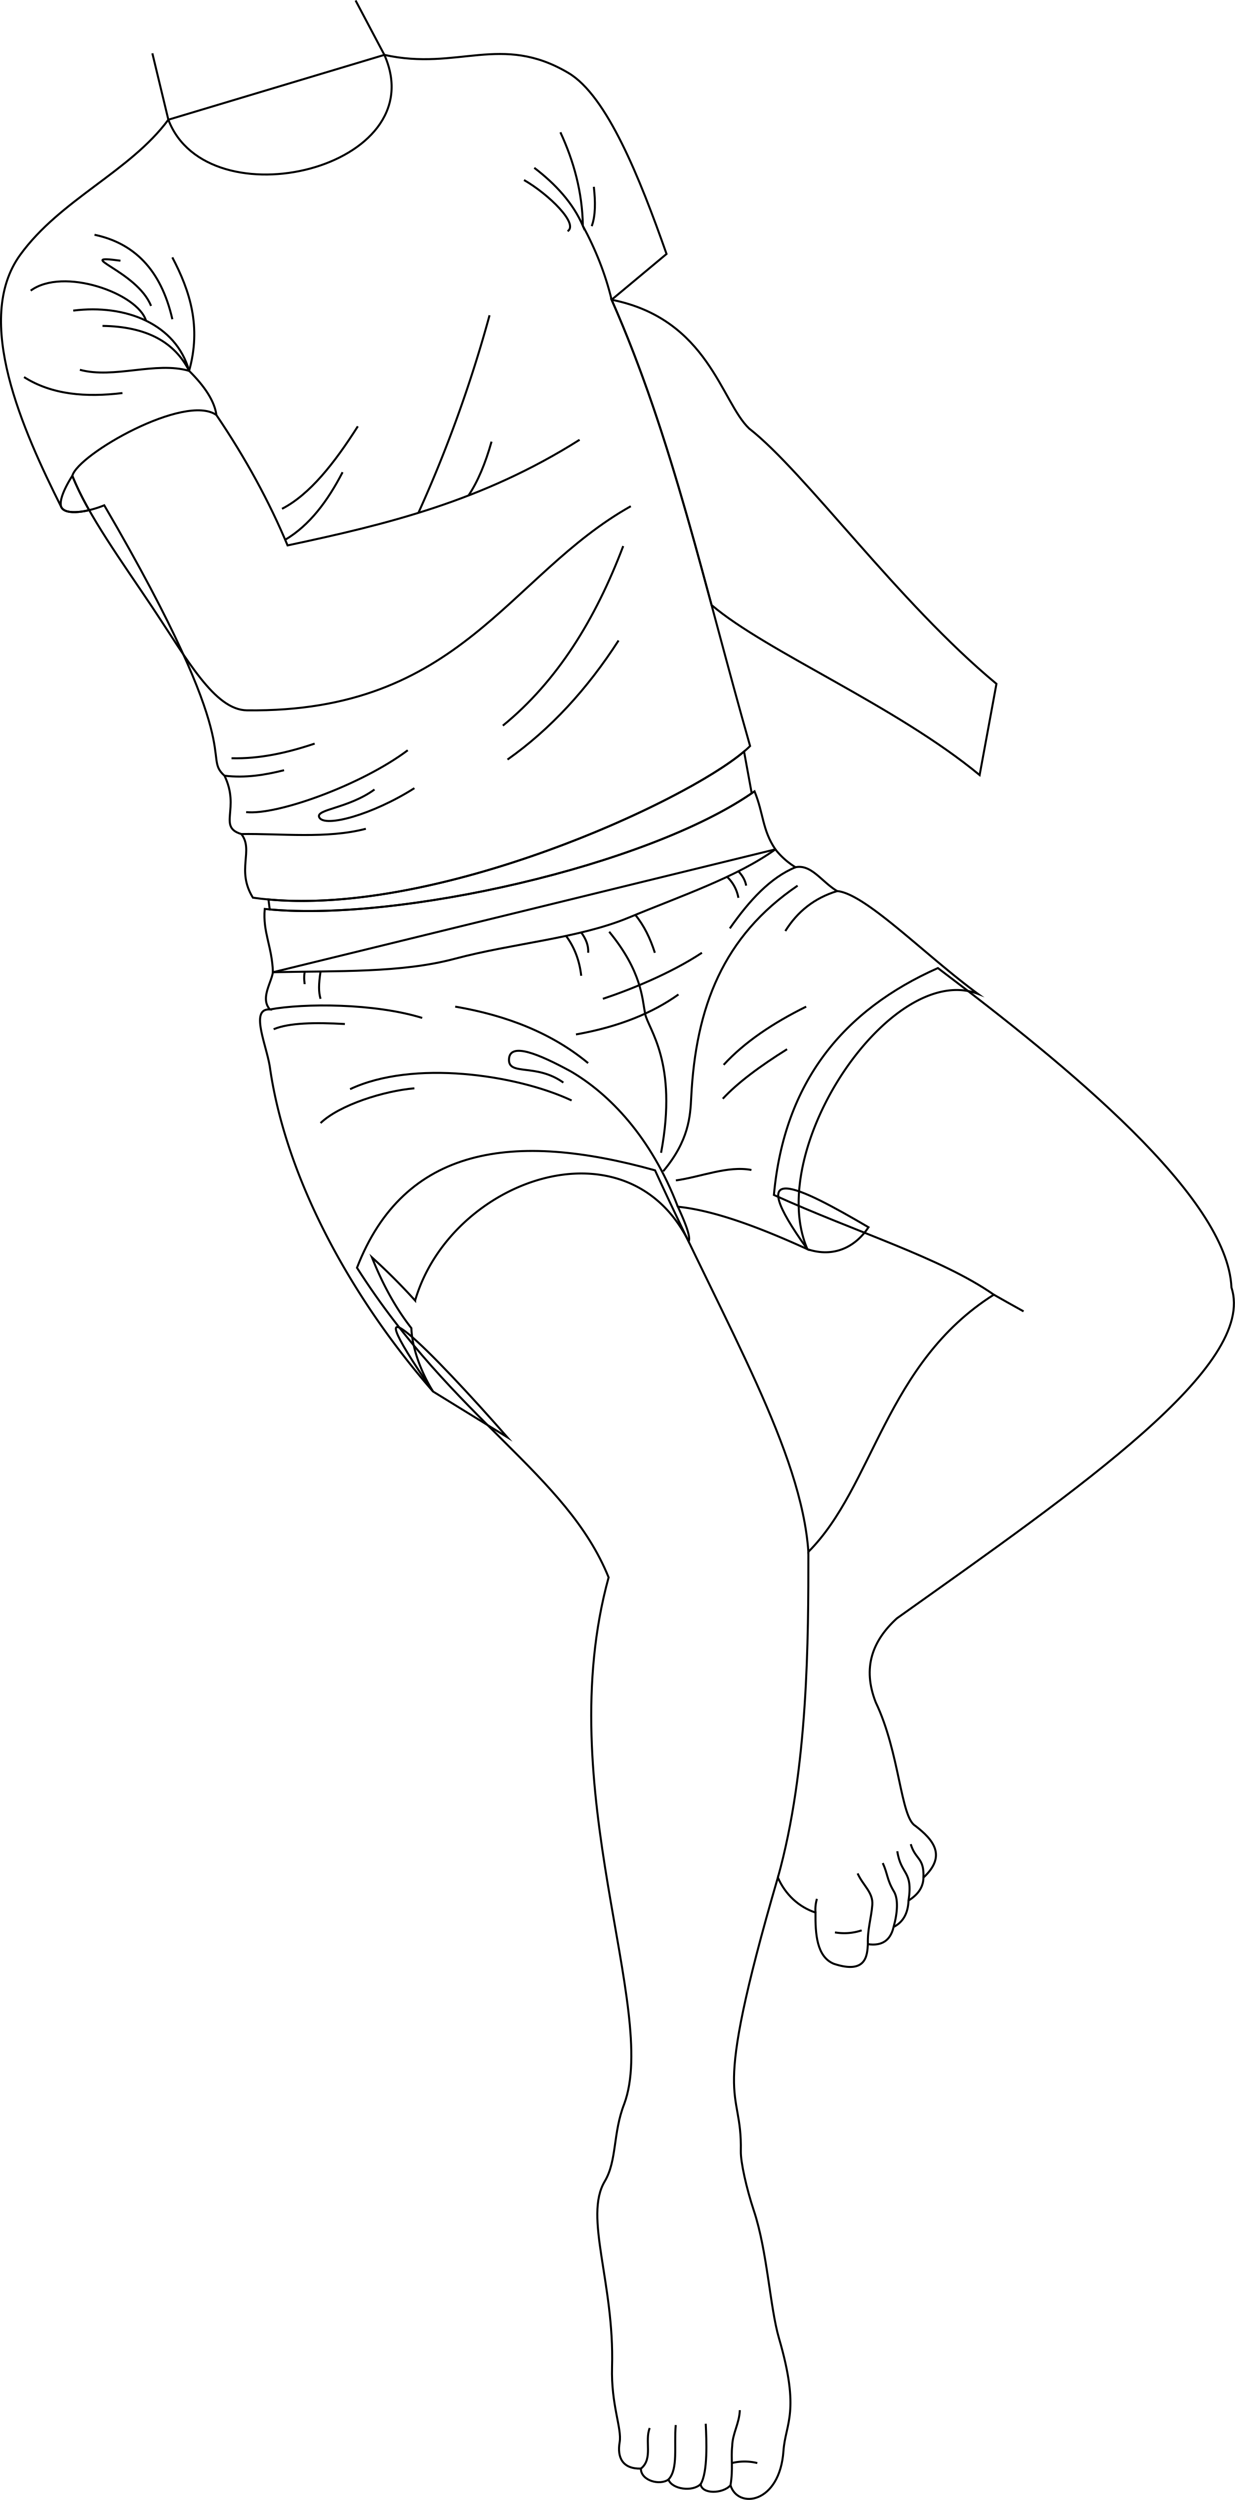 <svg id="presence" xmlns="http://www.w3.org/2000/svg" viewBox="0 0 1221.78 2472.84">
  <defs>
    <style>
      .cls-1 {
        fill: none;
        stroke: #000;
        stroke-miterlimit: 10;
        stroke-width: 2px;
      }
    </style>
  </defs>
  <title>past</title>
  <g id="bennettUnderwearInner">
    <path class="cls-1" d="M798.74,1235.64c-65.41-90.7-8.52-62.1,60.48-21.69C846.3,1233.34,825.06,1244.42,798.74,1235.64Z"/>
    <path class="cls-1" d="M428.43,1376.43c-88.06-127.4.21-38.4,73.5,45.25Z"/>
  </g>
  <path id="skinEastAsian" class="cls-1" d="M353.16,1254c96.41,151.31,207.45,203.78,248.94,306.29-57.35,208.66,50,427.09,15.47,520.73-11.37,29-7.05,56.11-19.32,76.7-20.85,35,9.66,100.58,7.25,183.53-1.09,37.49,9.87,60.89,7.52,74.44-2.68,15.48,3.15,26.54,21,26.13,0,11.94,18.75,17,27.28,10.8,3.41,9.66,23.86,12.5,31.82,4.54,1.13,10.23,22.16,9.66,29.54,1.14,7.39,23.86,48.77,18.26,52.42-34,1.91-27.39,16.93-38.15-4.46-111.5-8.92-30.58-11.47-85.89-24.85-126.15-7.31-22-13.1-48-12.88-58.84,1.38-67.72-31.55-36.56,36.64-270.66,7.38,16.73,20.46,29.06,37.23,34.66-.25,20.89,1.13,43.75,18.18,50.7,32.38,10.66,32.95-8.66,33.66-19.45,13.59,2,22.29-3.38,25.43-17,9.12-4.59,14.26-13.1,14.77-26.13,8.71-5.44,14.55-12.5,14.78-22.73,23.29-21.59,9.66-37.5-8-51.14-14.77-8.52-15.34-72.16-39.2-122.16-13.44-34.26-3.32-60.95,20.89-83.1,182.13-129.54,356.21-250,331-327.23-3.86-89.64-161.08-218.43-290.43-316C834.49,999,775.86,1070,765.62,1182c80.53,36.61,165.26,62.13,217.57,98.63C875.83,1348.4,864.36,1470.36,799.73,1535c-7-99.44-79.71-220-151.7-377.36C508.32,1118.74,399.84,1133.4,353.16,1254Z"/>
  <g id="skinOverlapLine">
    <path class="cls-1" d="M806.78,1891.83a36.84,36.84,0,0,1,1.41-13.58"/>
    <path class="cls-1" d="M799.73,1535c0,84.9,0,214.25-30.18,322.19"/>
    <path class="cls-1" d="M848.44,1853.09c5.17,11.8,15.53,18.81,14.53,31.17-1,12.75-5,25-4.35,38.82"/>
    <path class="cls-1" d="M873.32,1842.84c5,11,4,16.37,11,28.06,4.48,7.46,3.67,21-.29,35.13"/>
    <path class="cls-1" d="M901,1824.14c4.68,15.7,13.36,13,12.56,33"/>
    <path class="cls-1" d="M887.68,1831.15c3.67,24,15.7,18.71,11.14,48.75"/>
    <path class="cls-1" d="M642.77,2401.68c-5.25,12.77,3.58,30.31-8.73,40.16"/>
    <path class="cls-1" d="M668.5,2398.72c-1.79,20.86,2.61,43.48-7.18,53.92"/>
    <path class="cls-1" d="M698.17,2397.44c.81,16.74,2.16,47.78-5,59.74"/>
    <path class="cls-1" d="M731.91,2384c-.54,13.49-7.28,22.94-7.55,35.63-1.35,11.87,1.08,21.86-1.68,38.74"/>
    <path class="cls-1" d="M983.19,1280.65c8,4.56,18.1,10.24,29.42,16.5"/>
  </g>
  <g id="skinDisplayLine">
    <path class="cls-1" d="M852.44,1909.42a54.07,54.07,0,0,1-26.42,2"/>
    <path class="cls-1" d="M724,2436.35a52.65,52.65,0,0,1,25.2,0"/>
  </g>
  <path id="bennettWaistband" class="cls-1" d="M746.46,782.72c9.1,22.44,7.54,38,20.62,57.44-38.64,27.59-92.73,45.76-145.08,67.49-49.81,20.67-114,25.21-172.33,40.77C397,962.47,334,960.21,270,961.68c-.83-25.56-10.19-39.6-8.1-62.6C390.91,912.88,641.79,856.64,746.46,782.72Z"/>
  <path id="bennettUnderwear" class="cls-1" d="M767.08,840.16A75.43,75.43,0,0,0,787,857.84c15.75-3.23,26.07,14.69,41.24,23.57,28,2.5,86.86,63.33,139.19,101.63-85.82-32.54-211.57,153.36-168.65,252.6-47.56-21.66-92-38.31-128.14-42,5.58,12.28,13.18,29.46,10.65,34.43-61.31-123.23-235.55-61.48-270.62,58.36a601,601,0,0,0-42.71-42.71c11.23,28.27,24.35,51.28,39,70,.67,18.54,8.63,41.94,21.48,62.73-76.92-87.9-144.95-206.16-161.4-320.49-3.18-22-20.34-58.74,0-57.44-9.71-10.85,1.28-26,2.94-36.82Z"/>
  <g id="clothesDisplayLine">
    <path class="cls-1" d="M602.68,921.63c32.33,39.34,32.66,66.42,35.51,81,3,15.43,32.7,47.63,15.81,137.66"/>
  </g>
  <g id="clothesOverlapLine">
    <path class="cls-1" d="M789.06,876.05c-73.73,50.09-100.77,120.06-105.25,209.57-.92,18.47-2.26,42.63-27.7,72.94"/>
    <path class="cls-1" d="M670.6,1193.66c-26.49-69.26-68-111.73-105.89-133.89"/>
  </g>
  <g id="clothesFoldLine">
    <path class="cls-1" d="M564.71,1059.77c-31.31-17-60-29.12-61.15-12.36-1.14,17.27,26.57,3.88,53.77,23.44"/>
    <path class="cls-1" d="M828.2,881.41c-22.56,6.85-39.36,20.36-51.28,39.53"/>
    <path class="cls-1" d="M797.55,995.71c-33,16.31-61,35.11-81.65,57.58"/>
    <path class="cls-1" d="M778.64,1037.83c-26.82,16.76-48.9,33.16-63.6,49"/>
    <path class="cls-1" d="M743.4,1157.29c-23.55-4.49-49.84,6.87-74.77,10.31"/>
    <path class="cls-1" d="M694.42,942.43c-31.61,20.89-72.2,37-98,45.55"/>
    <path class="cls-1" d="M671.21,983.68c-25.32,18-57.92,31.82-101.41,39.53"/>
    <path class="cls-1" d="M787,857.84c-24.82,10.15-45.7,32.89-65,60.52"/>
    <path class="cls-1" d="M581.83,1051.58c-35.77-29.59-80.36-47.17-131.5-55.87"/>
    <path class="cls-1" d="M565.5,1088.53c-55-25.78-157.28-40.39-219.16-11.17"/>
    <path class="cls-1" d="M409.94,1076.5c-30.08,2.58-73.91,16.33-92.82,34.38"/>
    <path class="cls-1" d="M417.68,1006.89C370.41,992.27,300.79,992.27,267,998.5"/>
    <path class="cls-1" d="M341.19,1012.9c-29.43-1.63-55.28-1.24-70.48,5.16"/>
    <path class="cls-1" d="M317.12,961c-1.95,12.8-2,20.06,0,27"/>
    <path class="cls-1" d="M301.37,961.68c-1,6.66,0,9.83,0,11.79"/>
    <path class="cls-1" d="M560,925.75c8.6,11.62,13.36,24.87,15,39.45"/>
    <path class="cls-1" d="M575,922.36c4.63,6.29,7.35,12.9,6.87,20.07"/>
    <path class="cls-1" d="M628.54,905c8.56,10.44,14.76,23.16,19.31,37.47"/>
    <path class="cls-1" d="M719.27,867.31a37.39,37.39,0,0,1,11.21,20.79"/>
    <path class="cls-1" d="M730.48,861.85c4.31,4.51,6.86,9.25,7.7,14.2"/>
  </g>
  <path id="bennettUndershirtInner" class="cls-1" d="M71.57,470.63s-14.6,21.87-10.92,31c3,6.09,15.16,5.9,27.58,3A276.59,276.59,0,0,1,71.57,470.63Z"/>
  <path id="bennettUndershirt" class="cls-1" d="M380.26,54.29C453,70.4,495.78,32.64,562.4,72.2c38,22.56,70.42,103.4,97,179L605.06,296.5c60.4,136.42,92,283.78,137,441.44-49.45,49.37-317,175-491.86,150-16.85-27.37,1.14-46.65-11.43-62.94-23.67-7-.9-25-16.66-57.67C199,746.63,247.79,747.54,103.14,499.82c-15.81,6.5-38.19,10.41-42.49,1.81-38-75.94-87.3-185.14-40.68-249.52,39.66-54.78,108.48-82.27,146.58-133.71Z"/>
  <g id="clothesOverlapLine-2" data-name="clothesOverlapLine">
    <path class="cls-1" d="M576.63,223.35c12.61,23.46,22.34,47.77,28.43,73.15"/>
    <path class="cls-1" d="M187.09,366.83c15.29,15.15,25.12,29.78,27,43.64"/>
  </g>
  <g id="clothesFoldLine-2" data-name="clothesFoldLine">
    <path class="cls-1" d="M528.57,166c21.24,16.26,38.27,34.83,48.06,57.39-.54-33.33-8.94-63.82-22.24-92.55"/>
    <path class="cls-1" d="M587.48,184.77c1.59,14.73,1.81,28.41-2.1,38.94"/>
    <path class="cls-1" d="M518.4,178.07c24.7,14.24,54.42,43.54,43.12,50.66"/>
    <path class="cls-1" d="M354,421.7c-23.24,36.56-47.54,67.45-75,81.59"/>
    <path class="cls-1" d="M338.91,467.1c-14.76,28.46-32.53,52.45-56.78,66.82"/>
    <path class="cls-1" d="M484.31,311.83a1313.12,1313.12,0,0,1-70.38,195.46"/>
    <path class="cls-1" d="M486.28,436.84c-6.1,21.6-13.61,39.55-22.78,53.27"/>
    <path class="cls-1" d="M616.55,540.13c-27.48,72.49-65.29,133.76-119.08,177.64"/>
    <path class="cls-1" d="M611.94,633.55c-30.82,47.82-67.12,87.56-109.87,117.77"/>
    <path class="cls-1" d="M311.28,735.53c-27.17,9.14-54.51,15.2-82.24,14.48"/>
    <path class="cls-1" d="M222.08,767.3c20.76,2.44,40.06-.71,58.93-5.45"/>
    <path class="cls-1" d="M243.51,803.3c30.92,3.29,114.49-27.1,159.87-61.19"/>
    <path class="cls-1" d="M238.74,825c39-.62,84.81,4.89,123.2-5.22"/>
    <path class="cls-1" d="M370.49,780.93c-26.32,19.08-58.82,19.44-54.61,27.63,5.29,10.27,52.64-2.63,94.08-28.95"/>
    <path class="cls-1" d="M23.77,373c27.77,17.6,61.27,20.12,97.37,15.79"/>
    <path class="cls-1" d="M170.48,254.59c17.52,33.27,28.83,68.68,16.61,112.24-33.06-9.6-74.37,8.11-108.06-1.05"/>
    <path class="cls-1" d="M101.4,322.36c44,.61,71.57,16.35,85.69,44.47-13-46.38-62.66-66.18-114.64-59.6"/>
    <path class="cls-1" d="M30.35,287.49c32.23-23.69,105.92,2.63,114.09,29.71"/>
    <path class="cls-1" d="M93.51,232.22c38.69,8.15,65.69,34,77,83.56"/>
    <path class="cls-1" d="M149.43,302.62c-13.82-34.87-78.95-51.32-30.27-44.74"/>
  </g>
  <g id="skinEastAsian-2" data-name="skinEastAsian">
    <path class="cls-1" d="M741.2,423.93c-27.71-26.12-40.37-108.44-136.14-127.43,42.24,95.39,70.41,196.14,98.9,302,54.29,46.12,182.27,99.61,265.19,168.15l16.63-90.23C888.42,595.69,796.59,467.12,741.2,423.93Z"/>
    <path class="cls-1" d="M351.77.47l28.49,53.82c49.87,112.4-174.92,166.22-213.71,64.11L150.72,52.71"/>
    <path class="cls-1" d="M573.39,435C477,495.91,383,518.53,284.49,539.49q-27.17-65.08-70.44-129c-31.11-21.72-137.07,39-142.48,60.16,15.18,38.47,49.52,85.66,78.9,129.71,34.71,52,61.82,101.91,93.88,102.28,211.63,2.44,258-133.57,379.7-201.91"/>
    <path class="cls-1" d="M743.65,784.65l-7.56-41.3C676,794.29,434,905.19,265.57,889.7l1.27,9.86C396.09,911.34,638.74,856.68,743.65,784.65Z"/>
  </g>
</svg>
